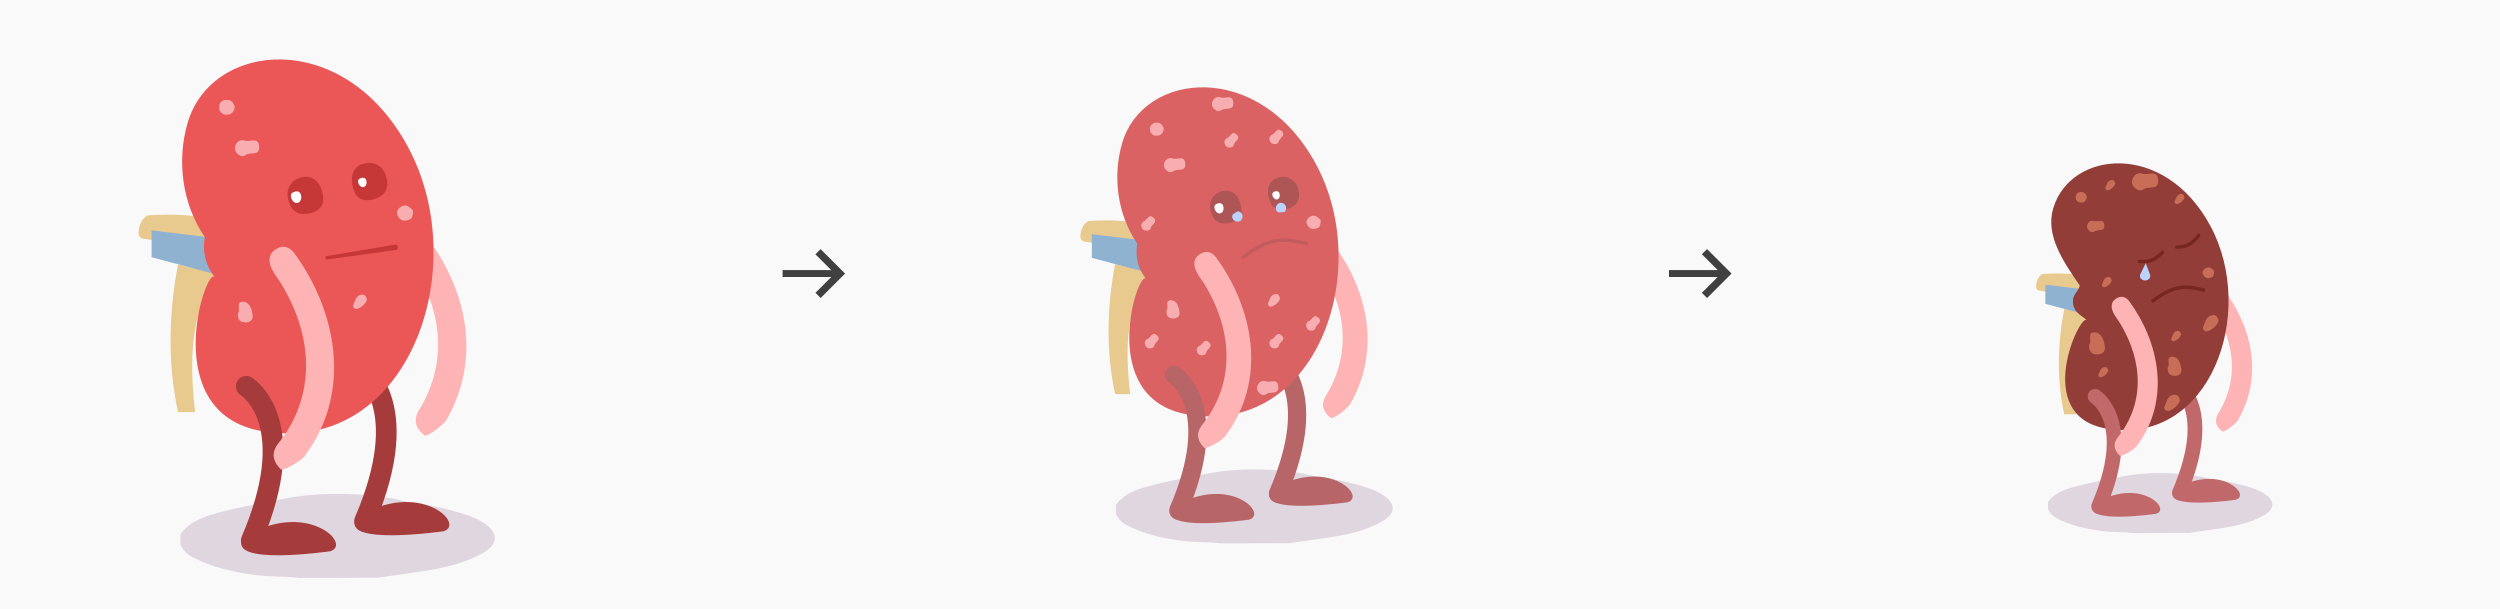 <svg width="722" height="176" viewBox="0 0 722 176" fill="none" xmlns="http://www.w3.org/2000/svg">
<rect width="722" height="176" fill="#F9F9F9"/>
<rect x="261" width="193" height="176" fill="#F9F9F9"/>
<rect x="522" width="193" height="176" fill="#F9F9F9"/>
<g clip-path="url(#clip0)">
<path d="M51.416 119.014C48.494 105.505 48.584 91.221 51.416 76.344L64 79.31C56.045 86.201 54.157 100.805 56.36 119.014H51.416Z" fill="#E8CA8F"/>
<path d="M61.079 68.129L61.528 63.566C56.315 61.968 49.798 61.74 42.652 62.196C40.989 63.109 40.18 64.843 40 67.216C39.955 68.038 40.494 68.768 41.303 68.951C45.123 69.635 53.618 70 60.629 70.457L61.079 68.129Z" fill="#E8CA8F"/>
<path d="M62.651 68.814L43.775 66.532V74.29L62.651 79.31V68.814Z" fill="#8FB2D1"/>
</g>
<g clip-path="url(#clip1)">
<path d="M322.046 113.824C319.475 101.936 319.555 89.366 322.046 76.273L333.121 78.883C326.12 84.948 324.459 97.8 326.397 113.824H322.046Z" fill="#E8CA8F"/>
<path d="M330.55 69.044L330.945 65.028C326.357 63.622 320.622 63.421 314.333 63.823C312.87 64.626 312.158 66.152 312 68.241C311.96 68.964 312.435 69.606 313.147 69.767C316.509 70.369 323.984 70.691 330.154 71.092L330.55 69.044Z" fill="#E8CA8F"/>
<path d="M331.934 69.646L315.322 67.638V74.466L331.934 78.883V69.646Z" fill="#8FB2D1"/>
</g>
<g clip-path="url(#clip2)">
<path d="M596.144 119.666C594.06 110.029 594.124 99.838 596.144 89.224L605.122 91.34C599.447 96.256 598.1 106.675 599.671 119.666H596.144Z" fill="#E8CA8F"/>
<path d="M603.038 83.362L603.359 80.106C599.639 78.967 594.99 78.804 589.892 79.13C588.705 79.781 588.128 81.018 588 82.711C587.968 83.297 588.353 83.818 588.93 83.948C591.655 84.437 597.715 84.697 602.717 85.023L603.038 83.362Z" fill="#E8CA8F"/>
<path d="M604.16 83.851L590.693 82.223V87.758L604.16 91.34V83.851Z" fill="#8FB2D1"/>
</g>
<path d="M122.739 125.837C120.252 123.979 119.244 121.719 120.819 118.751C129.815 104.462 128.097 87.479 116.111 72.382C115.089 71.1 113.838 69.971 112.985 68.588C111.818 66.697 111.446 64.606 113.387 62.924C115.327 61.242 117.395 61.681 118.974 63.368C132.943 78.292 140.672 100.815 128.988 121.182C128.362 122.312 124.526 125.555 122.739 125.837Z" fill="#FEB4B4"/>
<path d="M140.096 151.29C137.127 149.189 133.693 148.37 130.324 147.381C126.442 146.343 122.485 145.615 118.49 145.202C113.028 143.59 105.6 142.609 97.409 142.639C91.112 142.602 84.834 143.299 78.701 144.715C73.968 145.654 69.199 146.448 64.541 147.672C59.884 148.897 55.153 150.085 52.071 154.301L52.089 157.335C52.893 158.976 54.239 160.287 55.898 161.047C61.368 163.91 67.229 165.139 73.226 166.009C77.689 166.667 82.213 166.335 86.682 166.919L109.098 166.838C113.42 166.216 117.748 165.624 122.07 164.971C128.251 164.033 134.325 162.7 139.807 159.501C143.864 157.132 143.899 153.976 140.096 151.29Z" fill="#E0D6DF"/>
<path d="M105.3 153.582C104.886 153.584 104.475 153.499 104.095 153.332C103.364 153.011 102.788 152.41 102.494 151.662C102.201 150.915 102.214 150.081 102.531 149.345C116.174 117.564 102.452 108.683 102.283 108.599C101.6 108.181 101.109 107.508 100.918 106.727C100.727 105.945 100.852 105.121 101.265 104.434C101.678 103.747 102.346 103.254 103.121 103.064C103.896 102.874 104.715 103.001 105.398 103.419C106.159 103.883 123.757 115.191 108.026 151.76C107.796 152.297 107.416 152.755 106.932 153.078C106.448 153.401 105.881 153.576 105.3 153.582Z" fill="#A53C3B"/>
<path d="M103.094 149.436C120.962 138.289 134.605 151.311 128.154 153.415C128.154 153.415 97.651 157.863 103.094 149.436Z" fill="#A53C3B"/>
<path d="M117.8 42.397C136.95 77.868 117.604 131.751 75.663 124.511C45.415 119.283 59.405 76.831 62.005 80.003C60.718 78.411 59.796 76.554 59.304 74.566C58.813 72.578 58.764 70.507 59.161 68.5C52.618 58.961 50.964 46.429 54.202 35.431C61.128 11.869 99.231 7.997 117.8 42.397Z" fill="#EB5757"/>
<path d="M70.379 40.495C71.904 41.326 74.567 39.268 74.846 42.237C75.124 45.205 72.191 43.804 70.938 44.766C70.07 45.429 69.22 45.002 68.513 44.32C68.176 44.01 67.951 43.596 67.874 43.145C67.797 42.693 67.871 42.229 68.087 41.825C68.251 41.369 68.571 40.986 68.99 40.742C69.409 40.499 69.901 40.412 70.379 40.495Z" fill="#F8AEB0"/>
<path d="M68.688 90.484C69.656 89.663 67.942 87.087 70.179 87.133C72.09 87.175 72.756 89.318 72.966 91.062C73.138 92.547 72.054 93.163 70.663 93.107C69.145 93.028 68.632 92.103 68.688 90.484Z" fill="#F8AEB0"/>
<path d="M67.79 30.894C67.617 32.149 66.993 33.006 65.705 33.108C65.406 33.161 65.098 33.147 64.805 33.067C64.511 32.987 64.238 32.844 64.006 32.647C63.774 32.45 63.588 32.204 63.461 31.927C63.334 31.65 63.27 31.349 63.272 31.044C63.246 30.764 63.278 30.482 63.368 30.216C63.457 29.95 63.602 29.706 63.791 29.499C63.981 29.293 64.212 29.129 64.47 29.018C64.727 28.907 65.005 28.851 65.285 28.855C66.731 28.722 67.456 29.58 67.79 30.894Z" fill="#F8AEB0"/>
<path d="M119.249 60.766C119.359 61.589 119.196 62.424 118.785 63.144C117.32 63.901 115.918 64.184 114.933 62.443C114.23 61.233 114.92 60.248 115.884 59.669C117.289 58.864 118.341 59.775 119.249 60.766Z" fill="#F8AEB0"/>
<path d="M105.956 86.635C105.693 87.242 105.303 87.785 104.814 88.229C104.325 88.673 103.746 89.008 103.117 89.21C102.478 89.382 101.766 88.663 101.992 88.177C102.542 87.005 102.707 85.379 104.356 85.1C105.292 84.939 105.822 85.538 105.956 86.635Z" fill="#F8AEB0"/>
<path d="M72.587 159.166C72.172 159.169 71.762 159.083 71.382 158.916C70.65 158.595 70.074 157.994 69.781 157.247C69.488 156.499 69.501 155.665 69.818 154.929C83.46 123.148 69.739 114.267 69.57 114.183C68.887 113.766 68.396 113.092 68.205 112.311C68.014 111.53 68.139 110.705 68.552 110.018C68.965 109.332 69.632 108.839 70.407 108.648C71.182 108.458 72.001 108.586 72.684 109.004C73.445 109.467 91.044 120.775 75.313 157.345C75.082 157.882 74.702 158.339 74.219 158.663C73.735 158.986 73.168 159.161 72.587 159.166Z" fill="#A53C3B"/>
<path d="M70.365 155.215C88.233 144.068 101.876 157.091 95.425 159.195C95.425 159.195 64.922 163.642 70.365 155.215Z" fill="#A53C3B"/>
<path d="M81.181 135.619C78.941 133.471 78.216 131.104 80.138 128.352C90.789 115.274 91.149 98.211 81.1 81.761C80.243 80.364 79.139 79.09 78.462 77.614C77.535 75.594 77.42 73.473 79.548 72.042C81.676 70.61 83.672 71.299 85.032 73.167C97.067 89.688 101.994 112.985 87.941 131.765C87.183 132.81 82.986 135.558 81.181 135.619Z" fill="#FEB4B4"/>
<path d="M111.543 51.048C111.952 52.568 112.021 53.907 111.321 55.194C111.063 55.688 110.698 56.116 110.252 56.447C108.947 57.414 107.347 57.898 105.724 57.815C104.99 57.792 104.279 57.55 103.681 57.12C103.084 56.691 102.628 56.093 102.37 55.403C101.782 54.137 101.532 52.741 101.644 51.351C101.829 48.993 103.29 47.569 105.501 47.155C106.28 46.968 107.092 46.974 107.869 47.174C108.645 47.374 109.361 47.761 109.954 48.302C110.759 49.028 111.315 49.989 111.543 51.048Z" fill="#C63837"/>
<path d="M93.056 55.574C93.337 56.395 93.427 57.27 93.32 58.13C93.261 58.639 93.09 59.129 92.82 59.564C92.549 59.998 92.186 60.368 91.757 60.645C90.564 61.432 89.159 61.834 87.729 61.799C86.872 61.82 86.03 61.573 85.317 61.094C84.605 60.614 84.057 59.926 83.751 59.123C83.07 57.562 82.734 55.945 83.371 54.276C83.623 53.619 84.015 53.026 84.52 52.538C85.024 52.049 85.629 51.677 86.293 51.447C87.391 50.951 88.635 50.883 89.782 51.258C91.376 51.858 92.243 53.104 92.827 54.617C92.922 54.931 92.999 55.25 93.056 55.574Z" fill="#C63837"/>
<path d="M105.788 52.176C105.911 52.587 105.882 53.029 105.708 53.42C105.651 53.565 105.56 53.695 105.443 53.798C105.326 53.901 105.186 53.975 105.035 54.014C104.884 54.052 104.725 54.054 104.573 54.019C104.421 53.985 104.279 53.915 104.159 53.815C103.931 53.645 103.745 53.424 103.616 53.169C103.488 52.915 103.42 52.635 103.418 52.35C103.407 52.19 103.452 52.032 103.543 51.902C103.714 51.686 103.94 51.521 104.197 51.425C104.455 51.329 104.734 51.306 105.004 51.357C105.207 51.385 105.395 51.482 105.538 51.63C105.68 51.779 105.768 51.971 105.788 52.176Z" fill="#FFFEFE"/>
<path d="M86.96 56.506C87.072 56.989 87.003 57.497 86.766 57.932C86.692 58.093 86.582 58.236 86.446 58.349C86.31 58.463 86.15 58.544 85.978 58.588C85.806 58.632 85.626 58.637 85.452 58.602C85.278 58.568 85.113 58.495 84.97 58.389C84.671 58.184 84.426 57.907 84.257 57.585C84.089 57.262 84.003 56.903 84.006 56.539C83.998 56.337 84.05 56.138 84.155 55.966C84.261 55.794 84.415 55.657 84.598 55.572C84.812 55.453 85.044 55.367 85.284 55.317C86.182 55.12 86.733 55.474 86.96 56.506Z" fill="#FFFEFE"/>
<path d="M384.45 120.781C382.261 119.145 381.374 117.156 382.76 114.545C390.677 101.97 389.166 87.024 378.616 73.738C377.717 72.61 376.616 71.616 375.866 70.4C374.839 68.735 374.511 66.895 376.219 65.415C377.927 63.934 379.747 64.321 381.136 65.805C393.431 78.939 400.232 98.76 389.95 116.684C389.398 117.679 386.022 120.533 384.45 120.781Z" fill="#FEB4B4"/>
<path d="M399.725 143.18C397.112 141.331 394.089 140.611 391.125 139.74C387.709 138.827 384.226 138.186 380.711 137.823C375.903 136.404 369.367 135.541 362.158 135.567C356.616 135.535 351.091 136.148 345.694 137.394C341.529 138.221 337.332 138.919 333.233 139.997C329.134 141.074 324.971 142.12 322.258 145.831L322.275 148.501C322.982 149.944 324.167 151.099 325.627 151.767C330.441 154.287 335.598 155.368 340.876 156.134C344.804 156.713 348.785 156.421 352.718 156.935L372.445 156.864C376.249 156.316 380.058 155.795 383.861 155.221C389.3 154.395 394.646 153.222 399.47 150.406C403.04 148.321 403.072 145.545 399.725 143.18Z" fill="#E0D6DF"/>
<path d="M369.103 145.198C368.738 145.2 368.377 145.125 368.042 144.978C367.398 144.695 366.892 144.167 366.634 143.509C366.375 142.851 366.387 142.117 366.666 141.469C378.672 113.5 366.596 105.685 366.448 105.611C365.846 105.243 365.414 104.651 365.246 103.963C365.078 103.276 365.188 102.55 365.552 101.946C365.915 101.341 366.503 100.907 367.185 100.74C367.867 100.572 368.588 100.685 369.189 101.052C369.858 101.461 385.346 111.412 371.502 143.595C371.299 144.067 370.964 144.47 370.539 144.755C370.113 145.039 369.614 145.193 369.103 145.198Z" fill="#B76567"/>
<path d="M367.161 141.549C382.886 131.74 394.892 143.199 389.216 145.05C389.216 145.05 362.371 148.964 367.161 141.549Z" fill="#B76567"/>
<path d="M380.061 47.422C396.914 78.638 379.889 126.057 342.979 119.686C316.36 115.085 328.671 77.725 330.959 80.517C329.827 79.115 329.015 77.482 328.583 75.732C328.15 73.982 328.107 72.16 328.456 70.393C322.698 61.999 321.243 50.971 324.093 41.291C330.188 20.556 363.719 17.148 380.061 47.422Z" fill="#DB6262"/>
<path d="M338.371 45.677C339.712 46.408 342.056 44.597 342.301 47.209C342.547 49.822 339.966 48.589 338.863 49.435C338.099 50.019 337.351 49.643 336.729 49.043C336.432 48.77 336.234 48.406 336.166 48.008C336.098 47.611 336.164 47.203 336.353 46.847C336.498 46.446 336.78 46.109 337.148 45.895C337.517 45.681 337.95 45.604 338.371 45.677Z" fill="#F8AEB0"/>
<path d="M352.243 28.043C353.585 28.774 355.929 26.963 356.174 29.575C356.419 32.187 353.838 30.954 352.735 31.801C351.971 32.385 351.223 32.009 350.601 31.409C350.305 31.136 350.107 30.772 350.039 30.374C349.971 29.977 350.036 29.568 350.226 29.213C350.371 28.811 350.652 28.474 351.021 28.26C351.39 28.046 351.823 27.97 352.243 28.043Z" fill="#F8AEB0"/>
<path d="M365.243 110.043C366.585 110.774 368.929 108.963 369.174 111.575C369.419 114.187 366.838 112.954 365.735 113.801C364.972 114.385 364.223 114.009 363.602 113.409C363.305 113.136 363.107 112.772 363.039 112.374C362.971 111.977 363.037 111.568 363.226 111.213C363.371 110.812 363.652 110.474 364.021 110.26C364.39 110.046 364.823 109.97 365.243 110.043Z" fill="#F8AEB0"/>
<path d="M377.824 92.841C378.914 92.579 379.3 90.436 380.717 91.741C382.135 93.046 380.123 93.644 379.938 94.65C379.81 95.344 379.218 95.508 378.584 95.486C378.288 95.483 378.001 95.382 377.769 95.199C377.537 95.015 377.372 94.76 377.3 94.473C377.182 94.183 377.169 93.86 377.265 93.561C377.361 93.263 377.558 93.008 377.824 92.841Z" fill="#F8AEB0"/>
<path d="M346.232 99.962C347.322 99.7 347.708 97.556 349.126 98.862C350.544 100.167 348.532 100.765 348.347 101.771C348.218 102.466 347.626 102.629 346.992 102.608C346.696 102.605 346.41 102.504 346.177 102.32C345.945 102.137 345.78 101.881 345.708 101.594C345.59 101.304 345.577 100.981 345.673 100.682C345.769 100.384 345.967 100.129 346.232 99.962Z" fill="#F8AEB0"/>
<path d="M330.232 63.962C331.322 63.7 331.708 61.556 333.126 62.862C334.544 64.167 332.532 64.765 332.347 65.771C332.218 66.466 331.626 66.629 330.992 66.608C330.696 66.605 330.41 66.504 330.177 66.32C329.945 66.137 329.78 65.881 329.708 65.594C329.59 65.304 329.577 64.981 329.673 64.682C329.769 64.384 329.967 64.129 330.232 63.962Z" fill="#F8AEB0"/>
<path d="M367.232 38.962C368.322 38.7 368.708 36.556 370.126 37.862C371.544 39.167 369.532 39.765 369.347 40.771C369.218 41.466 368.626 41.629 367.992 41.608C367.696 41.605 367.41 41.504 367.177 41.32C366.945 41.137 366.78 40.881 366.708 40.594C366.59 40.304 366.577 39.981 366.673 39.682C366.769 39.384 366.967 39.129 367.232 38.962Z" fill="#F8AEB0"/>
<path d="M354.232 39.962C355.322 39.7 355.708 37.556 357.126 38.862C358.544 40.167 356.532 40.765 356.347 41.771C356.218 42.466 355.626 42.629 354.992 42.608C354.696 42.605 354.41 42.504 354.177 42.32C353.945 42.137 353.78 41.881 353.708 41.594C353.59 41.304 353.577 40.981 353.673 40.682C353.769 40.384 353.967 40.129 354.232 39.962Z" fill="#F8AEB0"/>
<path d="M367.232 97.962C368.322 97.7 368.708 95.556 370.126 96.862C371.544 98.167 369.532 98.765 369.347 99.771C369.218 100.466 368.626 100.629 367.992 100.608C367.696 100.605 367.41 100.504 367.177 100.32C366.945 100.137 366.78 99.881 366.708 99.594C366.59 99.304 366.577 98.981 366.673 98.682C366.769 98.384 366.967 98.129 367.232 97.962Z" fill="#F8AEB0"/>
<path d="M331.232 97.962C332.322 97.7 332.708 95.556 334.126 96.862C335.544 98.167 333.532 98.765 333.347 99.771C333.218 100.466 332.626 100.629 331.992 100.608C331.696 100.605 331.41 100.504 331.177 100.32C330.945 100.137 330.78 99.881 330.708 99.594C330.59 99.304 330.577 98.981 330.673 98.682C330.769 98.384 330.967 98.129 331.232 97.962Z" fill="#F8AEB0"/>
<path d="M336.883 89.669C337.735 88.946 336.226 86.68 338.195 86.721C339.876 86.757 340.462 88.643 340.647 90.178C340.799 91.484 339.844 92.026 338.621 91.978C337.285 91.908 336.833 91.094 336.883 89.669Z" fill="#F8AEB0"/>
<path d="M336.092 37.228C335.939 38.333 335.39 39.087 334.257 39.177C333.993 39.223 333.723 39.211 333.465 39.141C333.206 39.071 332.966 38.944 332.762 38.771C332.558 38.597 332.394 38.381 332.282 38.137C332.171 37.893 332.114 37.628 332.116 37.36C332.093 37.114 332.122 36.865 332.201 36.631C332.279 36.397 332.406 36.182 332.573 36C332.74 35.819 332.944 35.674 333.17 35.576C333.396 35.478 333.641 35.43 333.888 35.433C335.159 35.316 335.797 36.071 336.092 37.228Z" fill="#F8AEB0"/>
<path d="M381.377 63.516C381.474 64.24 381.331 64.976 380.97 65.609C379.68 66.275 378.447 66.525 377.58 64.992C376.962 63.927 377.569 63.061 378.417 62.551C379.653 61.842 380.579 62.644 381.377 63.516Z" fill="#F8AEB0"/>
<path d="M369.68 86.281C369.448 86.816 369.106 87.294 368.675 87.685C368.244 88.076 367.735 88.37 367.182 88.548C366.619 88.699 365.992 88.066 366.192 87.639C366.675 86.607 366.821 85.177 368.272 84.931C369.096 84.789 369.562 85.316 369.68 86.281Z" fill="#F8AEB0"/>
<path d="M340.314 150.112C339.949 150.114 339.588 150.039 339.253 149.892C338.609 149.61 338.103 149.081 337.844 148.423C337.586 147.765 337.598 147.031 337.877 146.383C349.883 118.415 337.807 110.6 337.658 110.525C337.057 110.158 336.625 109.565 336.457 108.878C336.289 108.19 336.399 107.465 336.763 106.86C337.126 106.256 337.713 105.822 338.396 105.655C339.078 105.487 339.798 105.599 340.4 105.967C341.069 106.375 356.557 116.327 342.713 148.509C342.51 148.982 342.175 149.385 341.75 149.669C341.324 149.954 340.825 150.108 340.314 150.112Z" fill="#B76567"/>
<path d="M338.74 146.561C354.465 136.752 366.471 148.211 360.795 150.063C360.795 150.063 333.951 153.976 338.74 146.561Z" fill="#B76567"/>
<path d="M347.877 129.39C345.906 127.499 345.268 125.417 346.959 122.995C356.333 111.486 356.649 96.469 347.805 81.993C347.051 80.764 346.08 79.642 345.485 78.343C344.669 76.565 344.567 74.699 346.44 73.439C348.312 72.179 350.069 72.786 351.266 74.43C361.857 88.969 366.193 109.471 353.826 125.999C353.159 126.918 349.466 129.337 347.877 129.39Z" fill="#FEB4B4"/>
<path d="M374.929 54.607C375.289 55.944 375.349 57.123 374.733 58.256C374.507 58.69 374.185 59.067 373.793 59.358C372.645 60.21 371.236 60.635 369.808 60.562C369.162 60.542 368.536 60.329 368.011 59.951C367.485 59.573 367.083 59.047 366.857 58.44C366.339 57.326 366.119 56.097 366.218 54.873C366.381 52.798 367.666 51.545 369.612 51.181C370.297 51.016 371.012 51.022 371.695 51.198C372.378 51.374 373.009 51.715 373.531 52.191C374.239 52.829 374.728 53.675 374.929 54.607Z" fill="#AE5555"/>
<path d="M358.26 59.068C358.507 59.791 358.586 60.56 358.492 61.318C358.44 61.766 358.29 62.197 358.052 62.579C357.814 62.962 357.495 63.287 357.117 63.531C356.067 64.223 354.83 64.577 353.573 64.546C352.818 64.564 352.077 64.347 351.45 63.926C350.823 63.504 350.341 62.898 350.072 62.191C349.472 60.817 349.176 59.394 349.737 57.925C349.959 57.348 350.304 56.826 350.748 56.396C351.192 55.966 351.725 55.638 352.308 55.436C353.275 54.999 354.369 54.94 355.379 55.27C356.782 55.798 357.544 56.894 358.058 58.226C358.142 58.502 358.21 58.783 358.26 59.068Z" fill="#AE5555"/>
<path d="M226.017 79.99L240.063 80.005L235.508 84.565L237.008 86.065L244.054 79.01L236.984 71.941L235.49 73.437L240.06 78.007L226.013 77.992L226.017 79.99Z" fill="#404040"/>
<path d="M369.532 55.957C369.64 56.319 369.615 56.707 369.462 57.051C369.411 57.179 369.331 57.293 369.228 57.384C369.125 57.475 369.002 57.54 368.869 57.574C368.736 57.607 368.597 57.609 368.463 57.579C368.329 57.548 368.204 57.486 368.099 57.398C367.898 57.249 367.734 57.054 367.621 56.831C367.508 56.607 367.448 56.36 367.447 56.109C367.437 55.969 367.476 55.83 367.557 55.715C367.707 55.525 367.906 55.38 368.133 55.296C368.359 55.211 368.604 55.191 368.842 55.236C369.021 55.261 369.187 55.345 369.312 55.476C369.437 55.607 369.515 55.776 369.532 55.957Z" fill="#FFFEFE"/>
<path d="M353.326 59.767C353.425 60.193 353.364 60.639 353.156 61.022C353.09 61.164 352.994 61.289 352.874 61.389C352.754 61.489 352.613 61.561 352.462 61.599C352.31 61.638 352.152 61.642 351.999 61.612C351.846 61.582 351.701 61.517 351.575 61.424C351.311 61.243 351.096 61 350.948 60.716C350.8 60.432 350.724 60.117 350.726 59.797C350.719 59.619 350.765 59.443 350.858 59.291C350.951 59.14 351.086 59.02 351.247 58.946C351.436 58.84 351.64 58.765 351.852 58.721C352.642 58.547 353.127 58.859 353.326 59.767Z" fill="#FFFEFE"/>
<path d="M482 80L496.07 80L491.5 84.57L493 86.07L500.07 79L493 71.93L491.5 73.43L496.07 78L482 78L482 80Z" fill="#404040"/>
<path d="M641.887 124.647C640.113 123.322 639.394 121.709 640.517 119.592C646.934 109.398 645.708 97.281 637.157 86.51C636.428 85.596 635.535 84.79 634.927 83.804C634.095 82.455 633.829 80.963 635.213 79.763C636.598 78.563 638.073 78.876 639.199 80.08C649.165 90.728 654.679 106.796 646.345 121.326C645.898 122.133 643.162 124.446 641.887 124.647Z" fill="#FEB4B4"/>
<path d="M654.268 142.807C652.15 141.307 649.7 140.723 647.296 140.017C644.527 139.277 641.704 138.757 638.854 138.463C634.957 137.312 629.657 136.613 623.814 136.634C619.321 136.607 614.842 137.104 610.467 138.114C607.091 138.785 603.688 139.351 600.365 140.224C597.043 141.098 593.668 141.946 591.469 144.954L591.482 147.119C592.056 148.289 593.016 149.225 594.2 149.767C598.103 151.81 602.283 152.687 606.562 153.308C609.746 153.777 612.974 153.54 616.162 153.957L632.154 153.9C635.237 153.456 638.325 153.034 641.409 152.568C645.818 151.899 650.151 150.948 654.062 148.665C656.956 146.975 656.981 144.723 654.268 142.807Z" fill="#E0D6DF"/>
<path d="M629.446 144.441C629.15 144.443 628.858 144.382 628.586 144.263C628.064 144.034 627.654 143.605 627.444 143.072C627.235 142.538 627.244 141.944 627.47 141.418C637.201 118.745 627.412 112.409 627.292 112.349C626.804 112.051 626.454 111.571 626.318 111.013C626.182 110.456 626.271 109.868 626.565 109.378C626.86 108.888 627.336 108.536 627.889 108.4C628.442 108.265 629.026 108.356 629.513 108.654C630.056 108.985 642.61 117.052 631.39 143.142C631.226 143.525 630.955 143.851 630.61 144.082C630.265 144.313 629.86 144.437 629.446 144.441Z" fill="#C1686A"/>
<path d="M627.87 141.483C640.617 133.53 650.351 142.822 645.749 144.323C645.749 144.323 623.988 147.495 627.87 141.483Z" fill="#C1686A"/>
<path d="M638.325 65.177C651.987 90.483 638.189 128.925 608.27 123.759C586.693 120.029 600.8 90.226 602.655 92.489C601.737 91.353 598.661 90.484 598.656 86.982C598.653 84.981 600.361 83.913 600.644 82.481C595.977 75.676 590.648 68.052 592.957 60.206C597.897 43.396 625.077 40.634 638.325 65.177Z" fill="#923D38"/>
<path d="M604.53 63.762C605.618 64.355 607.518 62.886 607.717 65.004C607.916 67.122 605.823 66.123 604.929 66.809C604.31 67.282 603.703 66.978 603.199 66.491C602.959 66.269 602.798 65.974 602.743 65.652C602.688 65.33 602.741 64.999 602.895 64.71C603.012 64.385 603.24 64.112 603.539 63.938C603.838 63.765 604.189 63.702 604.53 63.762Z" fill="#C86E56"/>
<path d="M618.465 50.047C620.111 50.944 622.986 48.722 623.287 51.927C623.588 55.132 620.422 53.619 619.069 54.657C618.132 55.374 617.214 54.913 616.451 54.176C616.087 53.841 615.844 53.395 615.761 52.907C615.678 52.419 615.758 51.918 615.99 51.482C616.168 50.99 616.513 50.576 616.966 50.313C617.418 50.051 617.949 49.956 618.465 50.047Z" fill="#C86E56"/>
<path d="M603.328 99.55C604.36 98.675 602.533 95.931 604.916 95.98C606.952 96.025 607.662 98.308 607.886 100.167C608.069 101.748 606.914 102.404 605.432 102.345C603.815 102.261 603.268 101.275 603.328 99.55Z" fill="#C86E56"/>
<path d="M626.024 106.112C626.92 105.352 625.334 102.97 627.403 103.013C629.17 103.051 629.786 105.033 629.981 106.647C630.14 108.02 629.137 108.59 627.851 108.538C626.447 108.465 625.972 107.609 626.024 106.112Z" fill="#C86E56"/>
<path d="M602.683 56.913C602.559 57.808 602.114 58.42 601.195 58.492C600.982 58.53 600.763 58.52 600.553 58.463C600.344 58.406 600.149 58.304 599.984 58.163C599.818 58.023 599.685 57.847 599.595 57.65C599.504 57.452 599.458 57.237 599.46 57.02C599.441 56.82 599.464 56.618 599.528 56.429C599.592 56.239 599.695 56.065 599.83 55.917C599.966 55.77 600.131 55.653 600.314 55.574C600.498 55.494 600.696 55.455 600.896 55.457C601.927 55.363 602.444 55.975 602.683 56.913Z" fill="#C86E56"/>
<path d="M639.395 78.224C639.473 78.811 639.357 79.407 639.064 79.921C638.019 80.461 637.019 80.663 636.317 79.42C635.815 78.557 636.307 77.855 636.995 77.441C637.997 76.867 638.747 77.517 639.395 78.224Z" fill="#C86E56"/>
<path d="M629.912 96.679C629.724 97.112 629.446 97.5 629.097 97.817C628.748 98.134 628.336 98.372 627.887 98.516C627.43 98.639 626.923 98.126 627.084 97.779C627.476 96.943 627.594 95.784 628.771 95.585C629.439 95.47 629.817 95.897 629.912 96.679Z" fill="#C86E56"/>
<path d="M608.873 107.116C608.685 107.549 608.407 107.937 608.058 108.254C607.709 108.571 607.296 108.809 606.848 108.953C606.391 109.076 605.883 108.563 606.045 108.217C606.437 107.38 606.555 106.221 607.731 106.022C608.399 105.907 608.777 106.334 608.873 107.116Z" fill="#C86E56"/>
<path d="M610.873 53.117C610.685 53.55 610.407 53.938 610.058 54.254C609.709 54.571 609.296 54.809 608.848 54.954C608.391 55.077 607.883 54.564 608.045 54.217C608.437 53.381 608.555 52.221 609.731 52.022C610.399 51.907 610.777 52.334 610.873 53.117Z" fill="#C86E56"/>
<path d="M630.873 57.117C630.685 57.55 630.407 57.938 630.058 58.254C629.709 58.571 629.296 58.809 628.848 58.954C628.391 59.076 627.883 58.564 628.045 58.217C628.437 57.381 628.555 56.221 629.731 56.022C630.399 55.907 630.777 56.334 630.873 57.117Z" fill="#C86E56"/>
<path d="M609.873 81.117C609.685 81.55 609.407 81.938 609.058 82.254C608.709 82.571 608.296 82.809 607.848 82.954C607.391 83.076 606.883 82.564 607.045 82.217C607.437 81.381 607.555 80.221 608.731 80.022C609.399 79.907 609.777 80.334 609.873 81.117Z" fill="#C86E56"/>
<path d="M640.713 92.764C640.415 93.45 639.975 94.064 639.422 94.565C638.869 95.067 638.216 95.445 637.505 95.673C636.782 95.867 635.978 95.055 636.234 94.506C636.854 93.182 637.041 91.346 638.905 91.031C639.963 90.849 640.561 91.525 640.713 92.764Z" fill="#C86E56"/>
<path d="M629.55 115.768C629.253 116.454 628.813 117.068 628.26 117.569C627.707 118.071 627.053 118.448 626.343 118.677C625.62 118.871 624.815 118.059 625.071 117.51C625.692 116.186 625.879 114.35 627.742 114.035C628.8 113.853 629.399 114.529 629.55 115.768Z" fill="#C86E56"/>
<path d="M606.107 148.425C605.812 148.427 605.519 148.366 605.248 148.247C604.726 148.018 604.315 147.589 604.106 147.056C603.896 146.522 603.906 145.927 604.132 145.402C613.862 122.729 604.074 116.393 603.953 116.333C603.466 116.035 603.116 115.554 602.979 114.997C602.843 114.44 602.932 113.852 603.227 113.362C603.521 112.872 603.997 112.52 604.55 112.384C605.103 112.248 605.687 112.34 606.175 112.638C606.717 112.968 619.272 121.036 608.052 147.126C607.887 147.509 607.616 147.835 607.271 148.066C606.926 148.296 606.522 148.421 606.107 148.425Z" fill="#C1686A"/>
<path d="M604.83 145.546C617.577 137.593 627.311 146.885 622.709 148.386C622.709 148.386 600.948 151.558 604.83 145.546Z" fill="#C1686A"/>
<path d="M612.239 131.627C610.641 130.093 610.124 128.405 611.495 126.442C619.091 117.112 619.347 104.938 612.179 93.202C611.567 92.206 610.78 91.296 610.297 90.243C609.636 88.802 609.554 87.289 611.071 86.268C612.589 85.246 614.013 85.738 614.983 87.071C623.568 98.858 627.084 115.479 617.06 128.877C616.52 129.622 613.527 131.583 612.239 131.627Z" fill="#FEB4B4"/>
<path fill-rule="evenodd" clip-rule="evenodd" d="M114.87 71.08C115.103 71.553 114.805 72.115 114.283 72.188L94.489 74.946C94.216 74.984 93.964 74.798 93.919 74.527C93.873 74.251 94.059 73.99 94.335 73.944L114.049 70.659C114.385 70.602 114.719 70.773 114.87 71.08Z" fill="#C63837"/>
<path d="M358.746 74.51C366.208 68.749 370.361 68.457 377.746 70.51" stroke="#C15C5C"/>
<path d="M621.44 87.138C627.489 82.467 630.856 82.23 636.842 83.895" stroke="#76271F"/>
<path fill-rule="evenodd" clip-rule="evenodd" d="M621.156 74.71C622.107 74.362 623.04 73.703 624.187 72.522C624.38 72.323 624.696 72.311 624.898 72.498C625.101 72.686 625.113 73.003 624.921 73.202C623.711 74.451 622.65 75.228 621.5 75.649C620.375 76.062 619.212 76.116 617.826 76.005C617.551 75.984 617.351 75.737 617.379 75.463C617.407 75.188 617.652 74.989 617.928 75.01C619.236 75.113 620.228 75.051 621.156 74.71Z" fill="#76271F"/>
<path fill-rule="evenodd" clip-rule="evenodd" d="M631.796 70.234C632.701 69.781 633.555 69.022 634.562 67.719C634.731 67.5 635.043 67.452 635.266 67.616C635.488 67.779 635.536 68.093 635.367 68.312C634.305 69.689 633.338 70.58 632.244 71.128C631.172 71.665 630.022 71.849 628.633 71.895C628.357 71.904 628.13 71.682 628.127 71.406C628.124 71.13 628.346 70.904 628.622 70.895C629.933 70.85 630.912 70.677 631.796 70.234Z" fill="#76271F"/>
<path d="M358.849 62.49C358.841 63.39 358.091 64.135 357.349 63.979C356.52 63.979 355.849 63.312 355.849 62.49C355.849 61.782 356.404 61.741 357.036 61.269C357.248 61.111 357.502 60.984 357.756 61.056C358.386 61.232 358.849 61.807 358.849 62.49Z" fill="#BAD3FF"/>
<path d="M371.153 59.205C370.603 58.491 369.556 58.349 369.058 58.921C368.397 59.42 368.263 60.357 368.759 61.014C369.186 61.578 369.654 61.277 370.443 61.272C370.707 61.27 370.985 61.218 371.145 61.008C371.542 60.487 371.564 59.75 371.153 59.205Z" fill="#BAD3FF"/>
<path d="M619.691 76L618.136 79.167C617.7 80.048 618.436 81 619.5 81C620.536 81 621.245 80.119 620.918 79.262L619.691 76Z" fill="#BAD3FF"/>
<defs>
<clipPath id="clip0">
<rect x="40" y="62.014" width="24" height="57" fill="white"/>
</clipPath>
<clipPath id="clip1">
<rect x="312" y="63.662" width="21.121" height="50.162" fill="white"/>
</clipPath>
<clipPath id="clip2">
<rect x="588" y="79" width="17.122" height="40.666" fill="white"/>
</clipPath>
</defs>
</svg>
